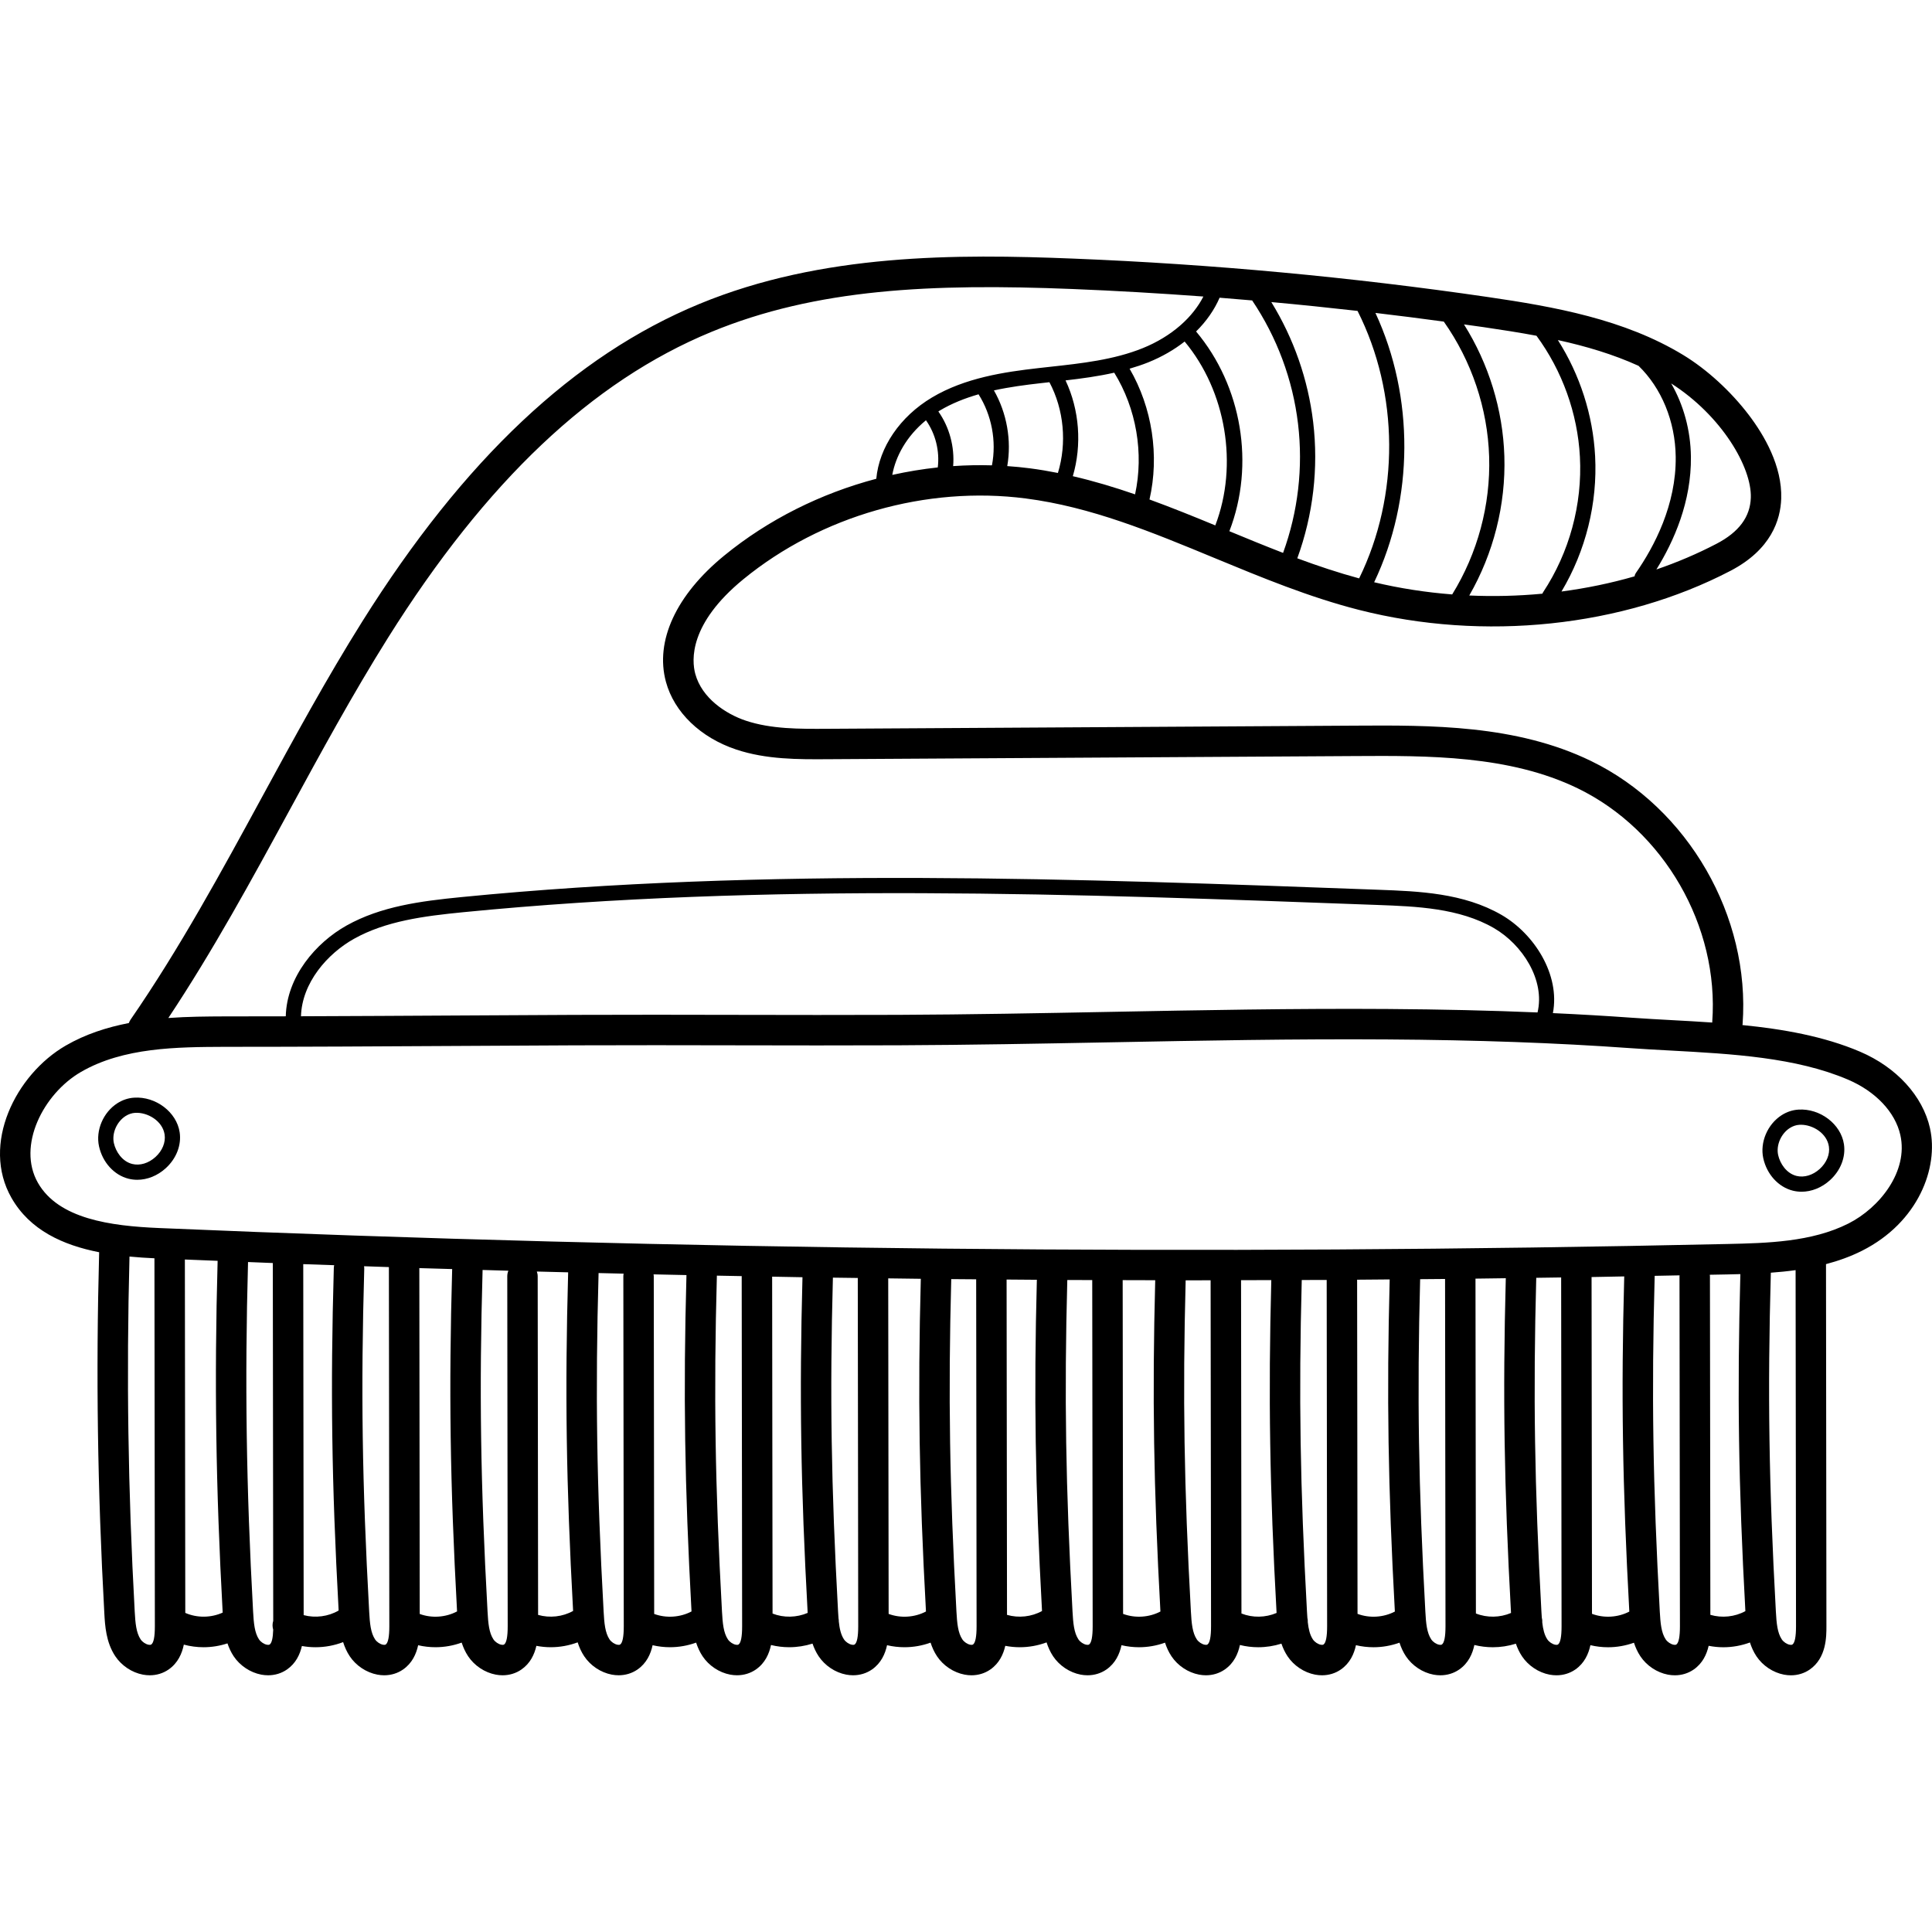 <svg viewBox="0 -68 512 512" xmlns="http://www.w3.org/2000/svg"><path d="m511.473 231.004c-1.93-8.574-8.867-16.164-18.551-20.301-9.535-4.074-20.375-5.977-31.16-7.051.008-.082.035-.16.043-.246 2.098-28.555-14.422-57.238-40.184-69.742-19.805-9.617-42.492-9.484-62.516-9.359l-139.992.836c-7.25.039-14.742.086-21.453-2.152-5.332-1.777-11.652-5.969-13.402-12.398-.98-3.609-1.695-13.277 12.762-25.102 20.547-16.809 48.531-24.801 74.855-21.383 17.289 2.242 33.242 8.844 50.133 15.836 12.277 5.078 24.969 10.332 38.125 13.684 33.07 8.434 69.887 4.559 98.477-10.359 10.773-5.621 13.25-13.504 13.43-19.125.281-8.625-4.516-16.82-8.59-22.176-4.789-6.297-11.129-12.09-17.395-15.895-15.605-9.473-34.098-12.777-51.703-15.348-36.277-5.301-73.246-8.727-109.883-10.188-30.898-1.234-66.59-1.426-99.102 12-33.195 13.707-62.426 41.242-89.367 84.18-9.461 15.078-18.09 30.941-26.43 46.277-10.801 19.863-21.973 40.402-34.969 59.227-.199.285-.34.59-.457.902-5.785 1.117-11.496 2.941-16.742 5.984-13.281 7.703-22.449 26.16-14.363 40.336 4.871 8.547 13.586 12.52 23.238 14.418-.867 32.344-.434 62.801 1.371 95.641.18 3.254.422 7.711 2.922 11.445 1.664 2.484 4.391 4.301 7.297 4.852.613.113 1.223.172 1.824.172 1.812 0 3.539-.523 4.992-1.531 2.465-1.711 3.555-4.227 4.035-6.594 1.707.457 3.465.691 5.219.691 2.152 0 4.297-.348 6.344-1.02.402 1.172.926 2.332 1.656 3.43 1.668 2.484 4.395 4.301 7.297 4.852.613.113 1.227.172 1.824.172 1.812 0 3.543-.523 4.992-1.531 2.34-1.621 3.438-3.969 3.957-6.227 1.191.215 2.402.324 3.613.324 2.492 0 4.98-.457 7.312-1.355.41 1.285.961 2.562 1.766 3.762 1.664 2.488 4.395 4.301 7.297 4.852.613.117 1.227.176 1.824.176 1.816 0 3.543-.523 4.996-1.531 2.41-1.672 3.5-4.113 4-6.434 1.508.352 3.055.527 4.598.527 2.359 0 4.711-.418 6.934-1.223.41 1.242.949 2.473 1.723 3.633 1.664 2.488 4.395 4.301 7.297 4.852.613.117 1.227.176 1.824.176 1.816 0 3.543-.523 4.992-1.531 2.355-1.633 3.449-4 3.965-6.27 1.258.238 2.535.363 3.812.363 2.426 0 4.848-.438 7.129-1.289.406 1.262.953 2.52 1.742 3.699 1.664 2.488 4.391 4.301 7.297 4.852.613.113 1.223.172 1.824.172 1.812 0 3.539-.523 4.992-1.527 2.414-1.676 3.504-4.117 4.004-6.438 1.512.352 3.062.531 4.613.531 2.352 0 4.699-.418 6.918-1.219.41 1.238.949 2.469 1.723 3.629 1.664 2.488 4.391 4.301 7.297 4.852.613.117 1.223.172 1.824.172 1.812 0 3.539-.523 4.992-1.527 2.43-1.688 3.52-4.156 4.012-6.492 1.586.391 3.211.586 4.832.586 2.09 0 4.172-.328 6.168-.957.398 1.148.914 2.289 1.637 3.367 1.664 2.488 4.391 4.301 7.297 4.852.613.117 1.223.172 1.824.172 1.812 0 3.539-.523 4.992-1.527 2.41-1.676 3.504-4.121 4-6.441 1.52.355 3.074.535 4.629.535 2.348 0 4.691-.414 6.906-1.215.406 1.238.945 2.469 1.719 3.625 1.664 2.488 4.395 4.301 7.297 4.852.613.117 1.227.176 1.824.176 1.816 0 3.543-.523 4.996-1.531 2.355-1.637 3.449-4.004 3.965-6.277 1.266.246 2.555.371 3.84.371 2.418 0 4.828-.434 7.102-1.281.406 1.262.953 2.512 1.738 3.691 1.668 2.488 4.395 4.301 7.297 4.852.613.117 1.227.172 1.828.172 1.812 0 3.539-.523 4.992-1.527 2.41-1.676 3.504-4.121 4-6.445 1.523.359 3.086.539 4.645.539 2.344 0 4.68-.414 6.891-1.211.406 1.238.945 2.465 1.719 3.621 1.664 2.484 4.391 4.301 7.297 4.848.613.117 1.223.176 1.824.176 1.812 0 3.543-.523 4.992-1.531 2.434-1.688 3.523-4.156 4.016-6.496 1.594.395 3.23.594 4.863.594 2.078 0 4.152-.324 6.137-.949.398 1.148.914 2.281 1.633 3.359 1.664 2.484 4.391 4.301 7.297 4.852.613.113 1.223.172 1.824.172 1.812 0 3.539-.523 4.992-1.531 2.414-1.676 3.508-4.121 4.004-6.445 1.527.359 3.094.543 4.66.543 2.336 0 4.668-.414 6.879-1.207.402 1.238.941 2.461 1.715 3.617 1.664 2.484 4.391 4.301 7.297 4.852.613.113 1.223.172 1.824.172 1.812 0 3.539-.523 4.992-1.531 2.434-1.688 3.523-4.16 4.016-6.5 1.598.395 3.238.598 4.879.598 2.07 0 4.141-.32 6.121-.941.398 1.145.914 2.277 1.633 3.352 1.664 2.488 4.391 4.301 7.297 4.852.613.113 1.223.172 1.824.172 1.812 0 3.539-.523 4.992-1.527 2.414-1.676 3.508-4.129 4.004-6.453 1.535.363 3.105.547 4.676.547 2.332 0 4.66-.41 6.863-1.199.406 1.234.945 2.457 1.715 3.609 1.664 2.488 4.391 4.301 7.297 4.852.613.117 1.223.172 1.824.172 1.812 0 3.539-.523 4.992-1.527 2.359-1.637 3.453-4.012 3.969-6.289 1.281.25 2.582.383 3.887.383 2.398 0 4.793-.43 7.055-1.266.406 1.254.953 2.5 1.738 3.676 1.664 2.484 4.391 4.301 7.297 4.852.613.113 1.223.172 1.824.172 1.812 0 3.539-.523 4.992-1.531 4.43-3.074 4.422-8.75 4.418-11.477-.016-18.566-.035-33.277-.055-47.938-.02-14.754-.039-29.469-.055-48.02 3.273-.863 6.492-2.008 9.562-3.555 14.918-7.523 20.344-22.016 17.996-32.441zm-266.082-187.629c2.535 3.598 3.66 8.137 3.129 12.496-4.047.434-8.074 1.102-12.055 1.984.867-4.82 3.695-10.195 8.926-14.48zm7.203 12.148c.41-5.09-.973-10.301-3.918-14.48.129-.078.246-.164.375-.242 3.195-1.906 6.688-3.277 10.273-4.309 3.492 5.52 4.793 12.41 3.551 18.828-3.426-.102-6.855-.031-10.281.203zm14.34-.004c1.176-6.816-.105-14.047-3.531-20.059 4.172-.91 8.375-1.461 12.32-1.906.793-.09 1.59-.18 2.383-.266 3.863 7.281 4.66 16.168 2.25 24.051-2.461-.488-4.938-.91-7.441-1.234-1.984-.258-3.98-.449-5.98-.586zm47.008-33.008c10.973 13.156 14.254 32.723 8.125 48.727-5.73-2.367-11.539-4.719-17.438-6.871 2.66-11.633.723-24.34-5.277-34.66 1.684-.492 3.359-1.039 4.996-1.699 3.582-1.449 6.805-3.316 9.594-5.496zm17.891-10.895c6.574 9.762 10.766 21 12.16 32.711 1.379 11.547 0 23.289-3.965 34.195-4.797-1.855-9.547-3.805-14.234-5.746 6.82-17.625 3.328-38.477-8.82-52.93 2.715-2.684 4.832-5.707 6.234-8.949 2.875.223 5.75.473 8.625.719zm27.93 2.777c11.031 21.812 11.18 48.938.422 70.887-5.504-1.492-10.973-3.312-16.387-5.324 4.195-11.516 5.656-23.91 4.203-36.105-1.348-11.285-5.156-22.152-11.09-31.797 7.625.691 15.246 1.48 22.852 2.34zm22.859 2.836c7.371 10.441 11.617 23 12.016 35.797.398 12.805-3.07 25.617-9.793 36.504-6.969-.543-13.898-1.613-20.68-3.227 10.559-22.137 10.66-49.133.336-71.375 6.055.711 12.094 1.48 18.121 2.301zm-87.34 13.539c5.863 9.48 7.887 21.348 5.523 32.242-5.41-1.867-10.902-3.52-16.496-4.816 2.441-8.305 1.758-17.555-1.93-25.383 4.301-.496 8.641-1.082 12.902-2.043zm127.438 22.09c-.574-10.883-4.031-21.551-9.867-30.738 7.453 1.637 14.633 3.762 21.379 6.828 6.059 5.871 9.734 14.664 9.848 24.125.152 12.691-5.668 23.762-10.582 30.812-.18.266-.285.555-.328.852-6.273 1.812-12.762 3.152-19.359 4.023 6.418-10.754 9.574-23.391 8.91-35.902zm41.266 11.02c-.168 5.125-3.145 9.125-9.102 12.234-5.059 2.637-10.391 4.91-15.922 6.805 4.652-7.496 9.293-17.984 9.148-29.891-.086-7.039-1.969-13.754-5.234-19.414 13.387 8.555 21.367 22.219 21.109 30.266zm-56.805-42.902c6.832 9.293 10.902 20.566 11.512 32.098.668 12.609-2.801 25.359-9.766 35.895-.078.117-.141.238-.191.367-6.406.602-12.887.77-19.363.477 6.414-11.145 9.695-24.031 9.297-36.91-.387-12.348-4.141-24.492-10.699-34.93 1.738.246 3.48.477 5.219.727 4.723.691 9.398 1.418 13.992 2.277zm-330.523 125.867c8.285-15.23 16.852-30.977 26.18-45.844 26.016-41.465 54.023-67.965 85.613-81.012 27.887-11.516 58.422-12.883 95.699-11.398 11.562.461 23.16 1.141 34.758 1.996-1.406 2.738-3.434 5.289-5.977 7.535-.039.031-.078.055-.117.086-.023.023-.039.051-.062.074-2.766 2.398-6.105 4.449-9.91 5.984-7.668 3.098-16.23 4.035-24.512 4.941-1.02.113-2.039.223-3.059.34-9.09 1.031-19.523 2.566-28.285 7.793-8.512 5.074-13.996 13.234-14.762 21.543-14.707 3.883-28.617 10.801-40.305 20.363-12.754 10.43-18.383 22.625-15.438 33.457 2.191 8.07 9.156 14.777 18.633 17.938 7.977 2.66 16.516 2.605 24.047 2.562l139.992-.836c19.145-.117 40.836-.242 58.949 8.551 22.863 11.102 37.527 36.555 35.66 61.898-.004.059.008.113.004.172-3.621-.25-7.199-.449-10.676-.637-3.719-.203-7.23-.395-10.68-.641-6.734-.484-13.68-.887-20.875-1.219 1.957-10.188-4.926-20.996-13.613-26.027-10.059-5.824-22.016-6.27-32.562-6.66-79.723-2.961-162.16-6.023-243.035 1.934-10.867 1.07-21.375 2.449-30.477 7.539-8.145 4.551-15.867 13.562-16.117 24.059-5.406.016-10.805.023-16.18.023-.008 0-.016 0-.02 0-4.656.02-9.727.047-14.922.426 11.797-17.75 22.086-36.625 32.047-54.941zm3.105 54.48c.254-8.863 6.977-16.574 14.055-20.531 8.422-4.707 18.477-6.016 28.902-7.043 80.602-7.934 162.902-4.875 242.492-1.918 10.078.375 21.5.801 30.688 6.121 7.574 4.387 13.609 13.789 11.562 22.359-12.422-.52-25.598-.824-39.793-.918-24.598-.164-49.566.312-73.719.77-18.305.348-37.234.707-55.84.785-14.289.059-28.785.031-42.801.004-14.141-.027-28.762-.059-43.141.004-10.309.047-20.613.105-30.922.164-13.625.078-27.555.156-41.484.203zm-39.676 166.488c-.191.133-.531.094-.719.059-.773-.145-1.637-.727-2.094-1.41-1.176-1.758-1.402-4.285-1.574-7.402-1.773-32.301-2.215-62.281-1.383-94.059 2.207.215 4.422.359 6.613.461.016 17.938.035 33.047.055 48.195l.055 49.312c.004 2.773-.316 4.402-.953 4.844zm9.016-8.379-.055-45.785c-.016-15.055-.035-30.07-.055-47.863 2.895.121 5.785.23 8.68.348-.887 32.02-.484 59.996 1.34 93.223-3.098 1.406-6.801 1.449-9.91.078zm22.355 8.379c-.191.133-.535.094-.719.059-.777-.145-1.637-.727-2.098-1.41-1.172-1.758-1.398-4.281-1.57-7.402-1.816-33.023-2.219-60.812-1.34-92.605 2.191.086 4.375.18 6.566.262.02 17.984.039 32.625.055 47.254.02 14.711.039 29.434.055 47.562-.242.781-.238 1.602-.008 2.355-.066 2.215-.379 3.539-.941 3.926zm9.016-7.785c-.02-17.449-.039-31.762-.055-46.07-.02-14.543-.035-29.102-.055-46.945 2.73.098 5.465.188 8.195.281-.051.238-.086.48-.094.73-.918 32.168-.574 56.852 1.277 90.781-2.758 1.613-6.18 2.043-9.27 1.223zm21.746 7.785c-.195.133-.535.094-.719.059-.777-.145-1.641-.727-2.098-1.41-1.176-1.758-1.398-4.281-1.57-7.402-1.871-34.047-2.227-58.66-1.305-90.805.008-.234-.016-.461-.051-.688 2.195.074 4.387.156 6.582.227.02 17.734.039 31.98.055 46.168.02 15.02.039 29.988.059 49.008.004 2.773-.32 4.402-.953 4.844zm9.012-8.094c-.016-17.5-.035-31.613-.051-45.77-.02-14.113-.039-28.281-.055-45.883 2.898.094 5.805.168 8.703.254-.91 32.105-.559 56.781 1.297 90.723-3 1.594-6.703 1.848-9.895.676zm22.359 8.094c-.195.133-.535.094-.723.059-.773-.145-1.637-.727-2.094-1.41-1.176-1.758-1.402-4.285-1.57-7.402-1.867-33.934-2.223-58.5-1.312-90.504 2.277.066 4.551.137 6.828.199-.184.461-.289.961-.289 1.488.02 18.797.035 32.582.055 46.367.02 13.781.039 27.566.059 46.359.004 2.773-.32 4.402-.953 4.844zm9.012-7.844c-.016-17.285-.035-30.332-.051-43.371-.02-13.785-.039-27.566-.059-46.363 0-.441-.09-.863-.223-1.262 2.766.074 5.531.141 8.297.211-.879 31.641-.52 56.168 1.312 89.734-2.785 1.559-6.207 1.926-9.277 1.051zm21.746 7.844c-.191.133-.531.094-.719.059-.773-.145-1.637-.727-2.094-1.41-1.176-1.758-1.402-4.285-1.57-7.402-1.852-33.641-2.215-58.086-1.336-89.684 2.211.055 4.422.105 6.633.156-.043.234-.07.469-.07.711.02 18.797.035 32.582.055 46.367.02 13.781.039 27.566.059 46.363 0 2.77-.32 4.398-.957 4.84zm9.016-8.102c-.016-17.156-.035-30.137-.051-43.113-.02-13.785-.039-27.566-.059-46.363 0-.176-.027-.344-.051-.512 2.906.062 5.809.129 8.715.188-.855 31.324-.484 55.758 1.34 89.141-3.004 1.59-6.707 1.836-9.895.66zm22.355 8.102c-.191.133-.531.094-.719.059-.773-.145-1.637-.727-2.094-1.41-1.176-1.758-1.402-4.281-1.574-7.402-1.836-33.402-2.207-57.738-1.352-89 2.195.043 4.391.082 6.586.125 0 .02-.008.039-.008.059.02 18.797.039 32.582.059 46.367.02 13.781.035 27.566.055 46.359.004 2.773-.316 4.402-.953 4.844zm9.016-8.199c-.02-17.113-.035-30.062-.055-43.016-.02-13.758-.035-27.52-.055-46.266 2.68.043 5.359.105 8.039.148-.84 31.172-.457 55.574 1.375 88.957-2.918 1.258-6.348 1.34-9.305.176zm21.746 8.199c-.191.133-.535.094-.719.059-.777-.145-1.637-.727-2.094-1.41-.816-1.223-1.172-2.816-1.371-4.719.004-.289-.023-.574-.082-.859-.047-.582-.086-1.188-.121-1.824-1.824-33.211-2.203-57.465-1.367-88.469 2.199.031 4.395.055 6.594.086.02 18.57.039 32.254.059 45.934.016 13.781.035 27.566.055 46.359.004 2.773-.316 4.402-.953 4.844zm9.016-8.109c-.02-17.152-.035-30.133-.055-43.105-.016-13.648-.035-27.305-.055-45.816 2.879.035 5.758.082 8.637.113-.82 30.859-.438 55.133 1.367 88.168-3.008 1.582-6.711 1.824-9.895.641zm22.355 8.109c-.191.133-.531.094-.719.059-.777-.145-1.637-.727-2.094-1.41-1.176-1.758-1.402-4.281-1.574-7.402-1.816-33.07-2.199-57.258-1.375-88.082 2.203.023 4.402.035 6.605.051.016 18.227.035 31.746.055 45.215.02 13.906.035 27.766.055 46.727.004 2.773-.316 4.402-.953 4.844zm9.016-7.852c-.02-17.441-.039-30.57-.055-43.73-.02-13.449-.039-26.949-.055-45.137 2.672.02 5.348.047 8.02.062-.809 30.699-.43 54.906 1.367 87.781-2.789 1.547-6.211 1.906-9.277 1.023zm21.746 7.852c-.191.133-.535.094-.719.059-.777-.145-1.641-.727-2.098-1.41-1.176-1.758-1.398-4.281-1.57-7.402-1.812-32.984-2.199-57.133-1.383-87.844 2.203.012 4.406.008 6.609.016.02 18.125.035 31.594.055 45.012.02 13.906.039 27.766.059 46.73.004 2.77-.32 4.398-.953 4.84zm9.016-8.113c-.02-17.312-.039-30.375-.055-43.469-.02-13.41-.039-26.871-.055-44.98 2.875.012 5.75.02 8.625.023-.805 30.68-.422 54.891 1.379 87.797-3.008 1.578-6.715 1.812-9.895.629zm22.355 8.113c-.191.133-.531.094-.719.059-.777-.145-1.641-.727-2.098-1.41-1.176-1.758-1.398-4.285-1.57-7.402-1.812-32.957-2.195-57.094-1.387-87.762.539 0 1.078.004 1.617.004 1.664 0 3.332-.012 4.996-.016.02 18.426.039 32.043.059 45.688.016 13.664.035 27.367.055 45.996.004 2.773-.32 4.402-.953 4.844zm9.012-8.215c-.016-16.941-.031-29.809-.051-42.633-.02-13.652-.039-27.27-.055-45.699 2.672-.008 5.344-.016 8.016-.023-.809 30.812-.422 55.09 1.398 88.207-2.926 1.254-6.352 1.324-9.309.148zm21.746 8.215c-.191.133-.531.094-.715.059-.777-.145-1.641-.727-2.098-1.41-.793-1.184-1.148-2.727-1.352-4.551.02-.391-.016-.777-.109-1.164-.043-.543-.078-1.102-.109-1.688-1.812-32.984-2.199-57.133-1.383-87.84 2.203-.008 4.406-.004 6.609-.02.02 18.469.035 32.105.055 45.777.02 13.66.039 27.367.059 45.992 0 2.773-.32 4.402-.957 4.844zm9.016-8.121c-.016-16.988-.035-29.879-.051-42.727-.02-13.684-.039-27.332-.059-45.828 2.879-.023 5.758-.051 8.633-.074-.812 30.785-.43 55.035 1.371 88.016-3.008 1.574-6.711 1.805-9.895.613zm22.355 8.121c-.191.133-.531.094-.719.059-.773-.145-1.637-.727-2.094-1.41-1.176-1.758-1.402-4.281-1.57-7.402-1.816-33.062-2.199-57.246-1.379-88.062 2.203-.02 4.406-.031 6.605-.055.02 18.434.035 32.055.055 45.668.02 13.781.039 27.566.059 46.359 0 2.773-.32 4.402-.957 4.844zm9.016-8.223c-.02-17.098-.035-30.047-.055-42.992-.016-13.629-.035-27.27-.055-45.746 2.68-.031 5.355-.074 8.031-.109-.828 31.055-.445 55.418 1.383 88.711-2.922 1.25-6.352 1.316-9.305.137zm21.746 8.223c-.191.133-.531.094-.719.059-.773-.145-1.637-.727-2.094-1.41-.781-1.168-1.141-2.68-1.344-4.469.031-.441-.008-.883-.125-1.312-.039-.523-.074-1.059-.105-1.621-1.82-33.195-2.199-57.438-1.367-88.426 2.199-.031 4.398-.059 6.598-.094.016 18.477.035 32.113.055 45.703.02 13.906.039 27.766.055 46.727.004 2.773-.316 4.402-.953 4.844zm9.016-8.129c-.02-17.305-.035-30.363-.055-43.453-.02-13.613-.035-27.273-.055-45.801 2.887-.047 5.77-.113 8.656-.164-.844 31.164-.469 55.547 1.348 88.824-3.012 1.566-6.715 1.789-9.895.594zm22.355 8.129c-.191.133-.531.094-.719.059-.773-.145-1.637-.727-2.094-1.41-1.176-1.758-1.402-4.285-1.574-7.402-1.832-33.383-2.207-57.711-1.352-88.949 2.199-.043 4.402-.086 6.605-.129-.008.09-.027.172-.027.262.02 18.965.039 32.824.059 46.734.02 13.66.035 27.367.055 45.992.004 2.773-.316 4.402-.953 4.844zm9.016-7.863c-.02-17.113-.035-30.07-.051-42.984-.02-13.906-.039-27.77-.059-46.73 0-.141-.027-.27-.043-.41 1.598-.031 3.199-.055 4.793-.09 1.078-.027 2.188-.051 3.312-.082-.863 31.422-.5 55.883 1.328 89.312-2.797 1.531-6.219 1.879-9.281.984zm22.645-44.914c.02 14.66.035 29.367.055 47.934.004 2.773-.316 4.402-.953 4.844-.191.133-.531.094-.719.059-.773-.145-1.637-.727-2.094-1.41-1.176-1.758-1.402-4.285-1.574-7.402-1.852-33.684-2.215-58.141-1.332-89.781 2.16-.156 4.355-.371 6.562-.68.016 17.809.035 32.105.055 46.438zm13.938-58.785c-9.762 4.926-21.641 5.188-32.117 5.422-137.941 3.055-277.773 1.633-415.613-4.23-12.789-.543-26.594-2.391-32.07-11.992-5.582-9.789 1.418-23.578 11.402-29.367 11.281-6.543 25.531-6.605 38.102-6.66 20.586 0 41.508-.117 61.746-.234 10.301-.062 20.605-.121 30.906-.164 14.355-.059 28.965-.035 43.094-.004 14.031.027 28.535.055 42.848-.008 18.664-.078 37.625-.438 55.961-.785 24.098-.457 49.016-.934 73.512-.766 23.91.156 44.918.91 64.215 2.293 3.523.254 7.066.445 10.824.648 16.359.891 33.273 1.809 47.098 7.715 7.312 3.125 12.492 8.605 13.855 14.66 2.172 9.637-5.469 19.289-13.762 23.473zm0 0"/><path d="m35.535 222.895c-1.574.102-3.07.602-4.449 1.484-3.738 2.402-5.777 7.203-4.844 11.414.941 4.266 4.016 7.633 7.828 8.582.758.188 1.531.281 2.309.281 2.652 0 5.348-1.07 7.531-3.055 2.824-2.566 4.211-6.129 3.703-9.527-.797-5.348-6.328-9.559-12.078-9.18zm5.664 15.723c-1.828 1.66-4.129 2.352-6.152 1.844-2.664-.66-4.367-3.258-4.871-5.535-.57-2.582.758-5.656 3.086-7.152.797-.512 1.648-.801 2.531-.859 3.262-.211 7.289 2.102 7.832 5.754.309 2.066-.598 4.289-2.426 5.949zm0 0"/><path d="m476.586 226.059c-1.578.102-3.074.602-4.453 1.488-3.738 2.398-5.773 7.199-4.844 11.414.945 4.262 4.016 7.629 7.832 8.578.758.188 1.531.281 2.309.281 2.652 0 5.344-1.07 7.531-3.055 2.824-2.566 4.211-6.125 3.703-9.527-.797-5.348-6.328-9.547-12.078-9.18zm5.66 15.723c-1.824 1.66-4.129 2.352-6.152 1.848-2.664-.664-4.363-3.262-4.867-5.539-.57-2.582.758-5.656 3.086-7.152.797-.508 1.648-.797 2.531-.855.137-.008.277-.012.418-.012 3.184 0 6.895 2.266 7.414 5.766.309 2.062-.602 4.285-2.43 5.945zm0 0"/></svg>